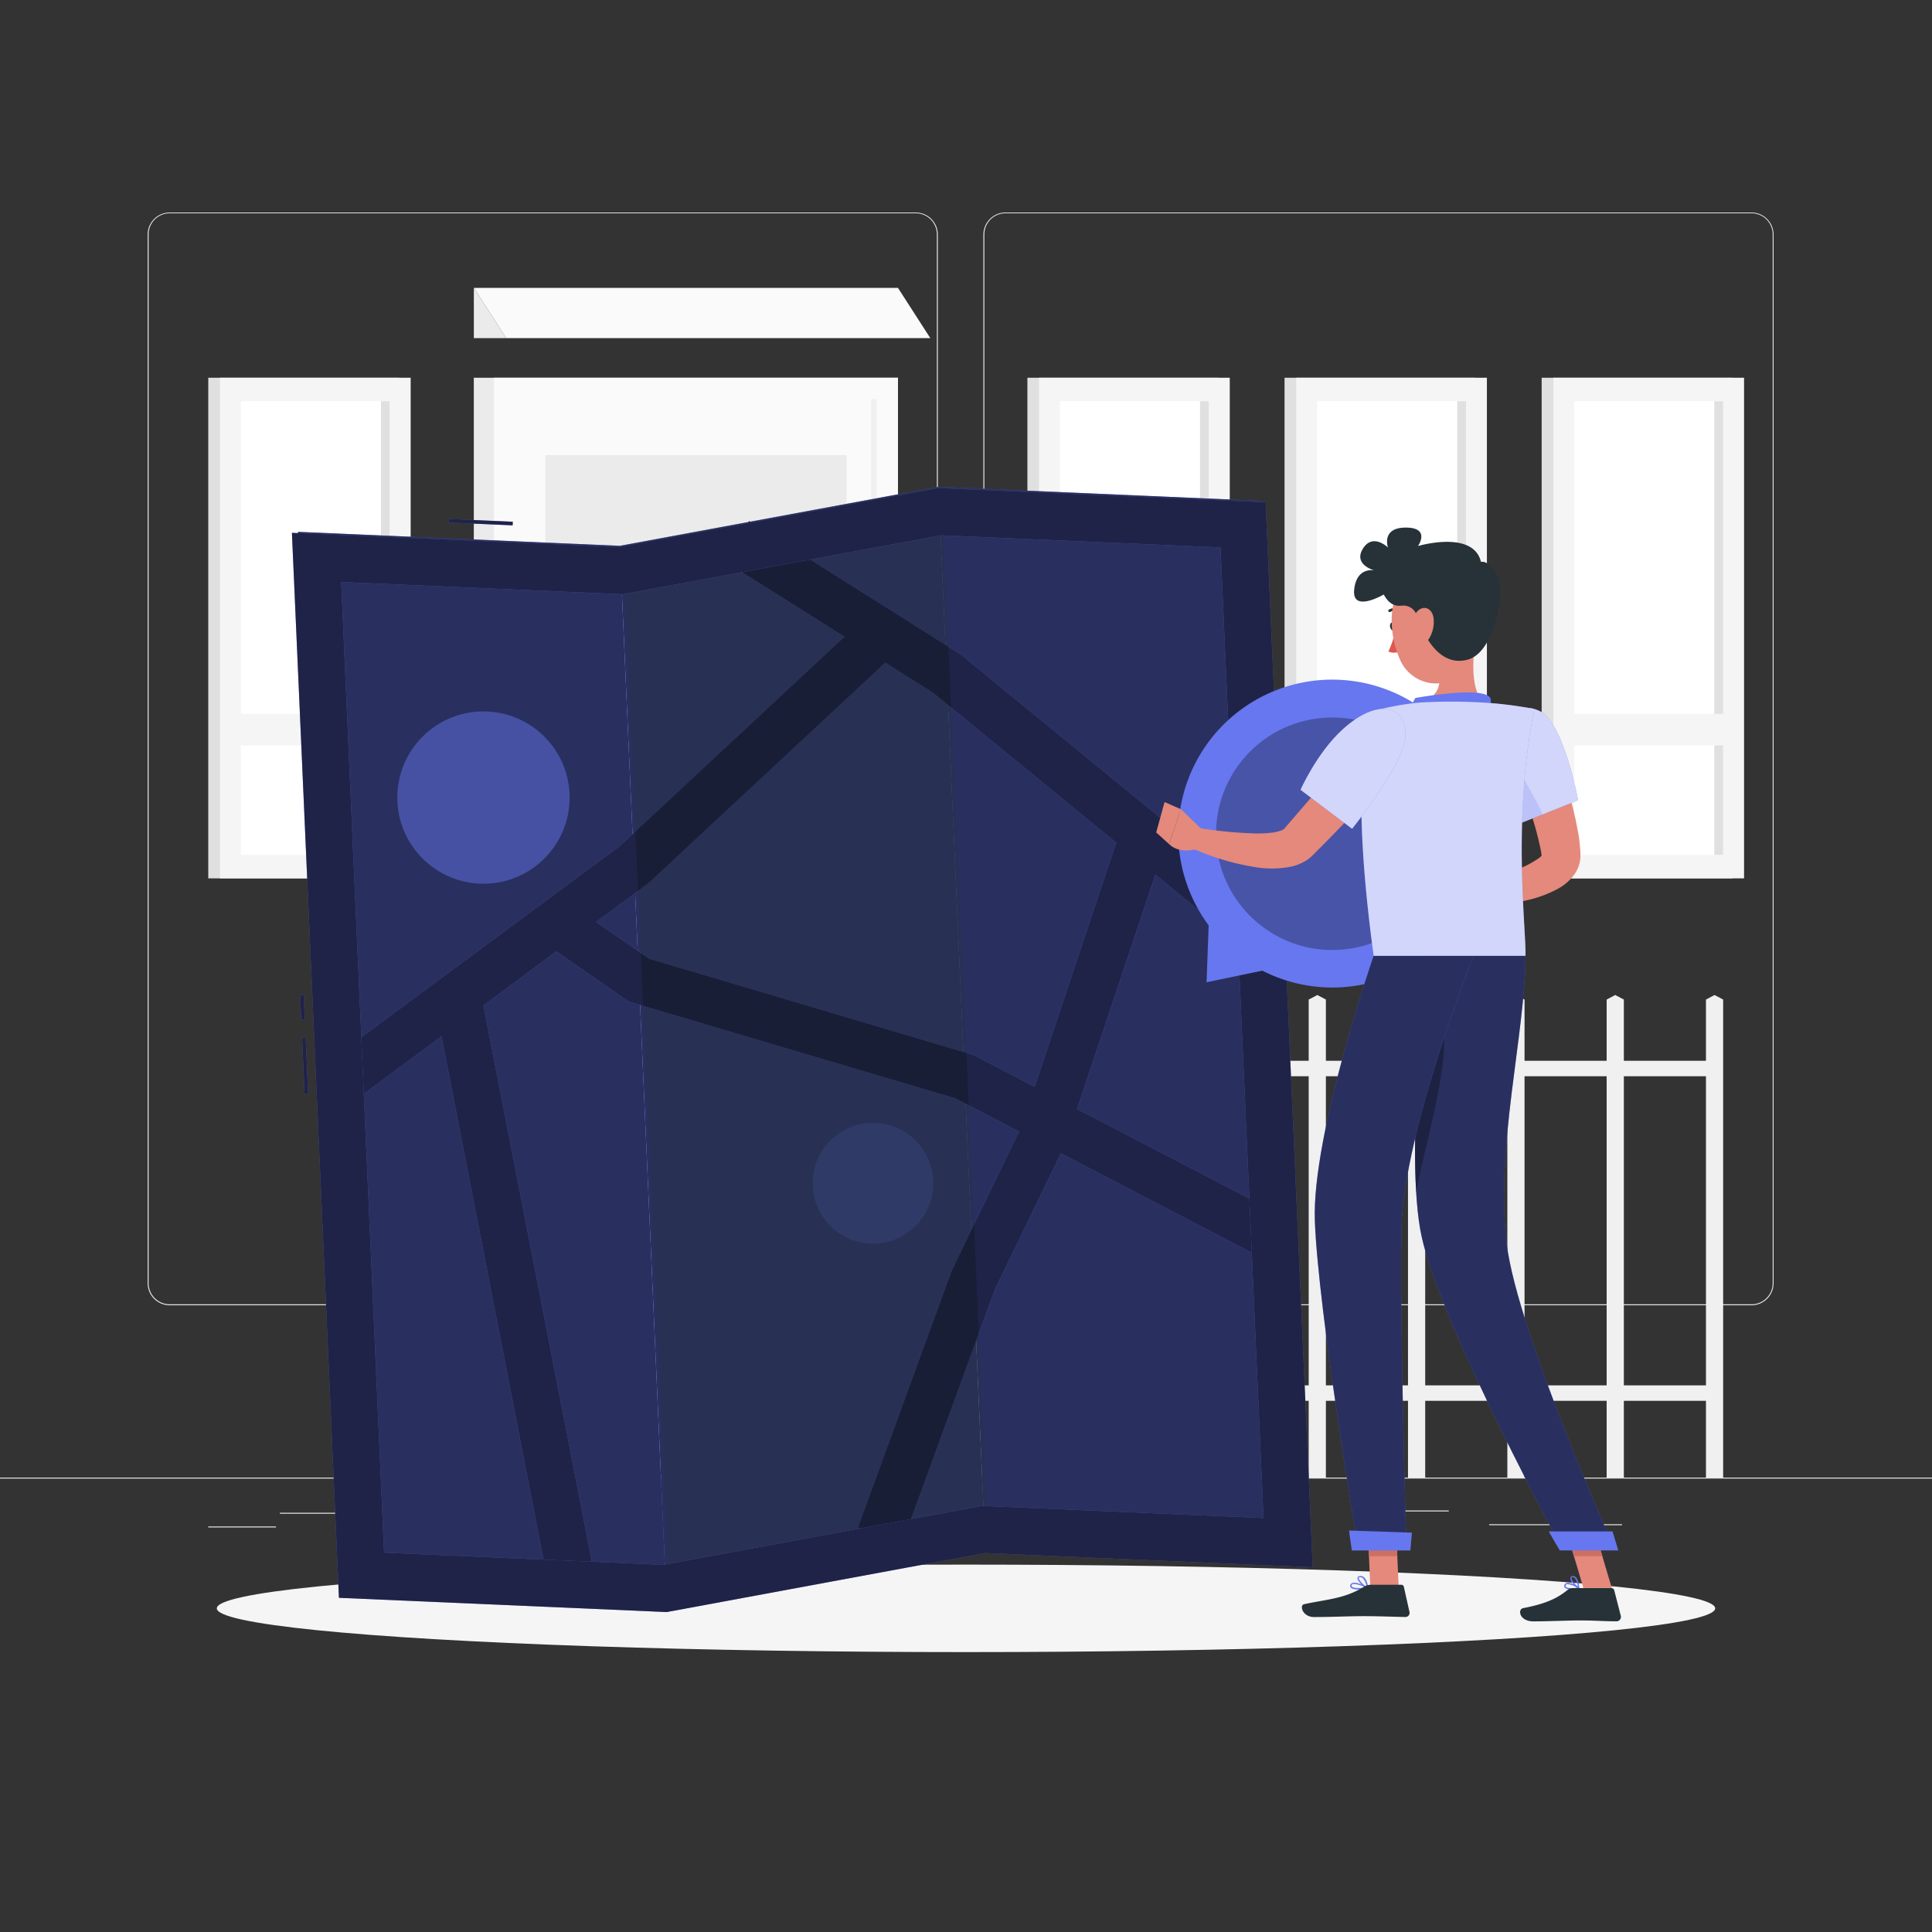 <svg xmlns="http://www.w3.org/2000/svg" viewBox="0 0 500 500"><rect x="0" y="0" width="500" height="500" fill="#333333" stroke="none"/><g id="freepik--background-complete--inject-66"><rect y="382.4" width="500" height="0.25" style="fill:#e6e6e6"></rect><rect x="385.39" y="394.47" width="34.4" height="0.25" style="fill:#e6e6e6"></rect><rect x="255.61" y="394.93" width="10.28" height="0.25" style="fill:#e6e6e6"></rect><rect x="355.58" y="390.91" width="19.36" height="0.25" style="fill:#e6e6e6"></rect><rect x="72.44" y="391.5" width="25.68" height="0.25" style="fill:#e6e6e6"></rect><rect x="53.9" y="395.05" width="17.54" height="0.25" style="fill:#e6e6e6"></rect><rect x="134.44" y="388.97" width="93.68" height="0.25" style="fill:#e6e6e6"></rect><path d="M237,337.8H43.91a5.71,5.71,0,0,1-5.7-5.71V60.66A5.71,5.71,0,0,1,43.91,55H237a5.71,5.71,0,0,1,5.71,5.71V332.09A5.71,5.71,0,0,1,237,337.8ZM43.91,55.2a5.46,5.46,0,0,0-5.45,5.46V332.09a5.46,5.46,0,0,0,5.45,5.46H237a5.47,5.47,0,0,0,5.46-5.46V60.66A5.47,5.47,0,0,0,237,55.2Z" style="fill:#e6e6e6"></path><path d="M453.31,337.8H260.21a5.72,5.72,0,0,1-5.71-5.71V60.66A5.72,5.72,0,0,1,260.21,55h193.1A5.71,5.71,0,0,1,459,60.66V332.09A5.71,5.71,0,0,1,453.31,337.8ZM260.21,55.2a5.47,5.47,0,0,0-5.46,5.46V332.09a5.47,5.47,0,0,0,5.46,5.46h193.1a5.47,5.47,0,0,0,5.46-5.46V60.66a5.47,5.47,0,0,0-5.46-5.46Z" style="fill:#e6e6e6"></path><polygon points="287.29 258.68 289.52 257.51 291.74 258.68 291.74 382.4 287.29 382.4 287.29 258.68" style="fill:#f0f0f0"></polygon><polygon points="312.99 258.68 315.22 257.51 317.44 258.68 317.44 382.4 312.99 382.4 312.99 258.68" style="fill:#f0f0f0"></polygon><polygon points="338.69 258.68 340.92 257.51 343.14 258.68 343.14 382.4 338.69 382.4 338.69 258.68" style="fill:#f0f0f0"></polygon><polygon points="364.39 258.68 366.62 257.51 368.84 258.68 368.84 382.4 364.39 382.4 364.39 258.68" style="fill:#f0f0f0"></polygon><polygon points="390.1 258.68 392.32 257.51 394.55 258.68 394.55 382.4 390.1 382.4 390.1 258.68" style="fill:#f0f0f0"></polygon><polygon points="415.8 258.68 418.02 257.51 420.25 258.68 420.25 382.4 415.8 382.4 415.8 258.68" style="fill:#f0f0f0"></polygon><polygon points="441.5 258.68 443.72 257.51 445.95 258.68 445.95 382.4 441.5 382.4 441.5 258.68" style="fill:#f0f0f0"></polygon><rect x="289.52" y="274.53" width="154.2" height="4" transform="translate(733.24 553.06) rotate(180)" style="fill:#f0f0f0"></rect><rect x="289.52" y="358.53" width="154.2" height="4" transform="translate(733.24 721.06) rotate(180)" style="fill:#f0f0f0"></rect><rect x="122.62" y="97.76" width="109.76" height="242.76" style="fill:#ebebeb"></rect><rect x="127.83" y="97.76" width="104.56" height="242.76" style="fill:#fafafa"></rect><rect x="64.24" y="172.36" width="231.74" height="93.55" transform="translate(399.25 39.03) rotate(90)" style="fill:#fafafa"></rect><rect x="167.45" y="91.48" width="25.31" height="77.95" transform="translate(310.56 -49.66) rotate(90)" style="fill:#ebebeb"></rect><rect x="152.43" y="253.95" width="55.36" height="77.95" transform="translate(473.03 112.81) rotate(90)" style="fill:#ebebeb"></rect><rect x="141.14" y="150.05" width="35.22" height="108.05" transform="translate(317.49 408.15) rotate(180)" style="fill:#ebebeb"></rect><rect x="183.87" y="150.05" width="35.22" height="108.05" transform="translate(402.95 408.15) rotate(180)" style="fill:#ebebeb"></rect><rect x="110.3" y="218.42" width="231.74" height="1.43" transform="translate(445.3 -7.03) rotate(90)" style="fill:#f0f0f0"></rect><path d="M219.08,209.1a4.69,4.69,0,1,1-4.69-4.69A4.7,4.7,0,0,1,219.08,209.1Z" style="fill:#e0e0e0"></path><path d="M220.92,208.13a4.7,4.7,0,1,1-4.69-4.69A4.69,4.69,0,0,1,220.92,208.13Z" style="fill:#fafafa"></path><rect x="122.62" y="340.52" width="20.94" height="20.94" style="fill:#ebebeb"></rect><rect x="143.57" y="340.52" width="109.81" height="20.94" transform="translate(396.94 701.97) rotate(180)" style="fill:#fafafa"></rect><rect x="122.62" y="361.46" width="41.88" height="20.94" style="fill:#ebebeb"></rect><rect x="164.51" y="361.46" width="109.81" height="20.94" transform="translate(438.82 743.86) rotate(180)" style="fill:#fafafa"></rect><rect x="265.89" y="97.76" width="49.36" height="129.56" style="fill:#e0e0e0"></rect><rect x="268.9" y="97.76" width="49.36" height="129.56" style="fill:#f5f5f5"></rect><rect x="234.88" y="143.27" width="117.4" height="38.53" transform="translate(456.12 -131.05) rotate(90)" style="fill:#fff"></rect><rect x="253.01" y="161.4" width="117.4" height="2.28" transform="translate(474.25 -149.17) rotate(90)" style="fill:#e0e0e0"></rect><rect x="271.14" y="184.75" width="44.88" height="8.16" style="fill:#f5f5f5"></rect><rect x="332.44" y="97.76" width="49.36" height="129.56" style="fill:#e0e0e0"></rect><rect x="335.45" y="97.76" width="49.36" height="129.56" style="fill:#f5f5f5"></rect><rect x="301.43" y="143.27" width="117.4" height="38.53" transform="translate(522.67 -197.6) rotate(90)" style="fill:#fff"></rect><rect x="319.56" y="161.4" width="117.4" height="2.28" transform="translate(540.8 -215.72) rotate(90)" style="fill:#e0e0e0"></rect><rect x="337.69" y="184.75" width="44.88" height="8.16" style="fill:#f5f5f5"></rect><rect x="398.98" y="97.76" width="49.36" height="129.56" style="fill:#e0e0e0"></rect><rect x="402" y="97.76" width="49.36" height="129.56" style="fill:#f5f5f5"></rect><rect x="367.98" y="143.27" width="117.4" height="38.53" transform="translate(589.22 -264.14) rotate(90)" style="fill:#fff"></rect><rect x="386.11" y="161.4" width="117.4" height="2.28" transform="translate(607.34 -282.27) rotate(90)" style="fill:#e0e0e0"></rect><rect x="404.24" y="184.75" width="44.88" height="8.16" style="fill:#f5f5f5"></rect><rect x="53.9" y="97.76" width="49.36" height="129.56" style="fill:#e0e0e0"></rect><rect x="56.92" y="97.76" width="49.36" height="129.56" style="fill:#f5f5f5"></rect><rect x="22.9" y="143.27" width="117.4" height="38.53" transform="translate(244.14 80.94) rotate(90)" style="fill:#fff"></rect><rect x="41.03" y="161.4" width="117.4" height="2.28" transform="translate(262.26 62.81) rotate(90)" style="fill:#e0e0e0"></rect><rect x="59.16" y="184.75" width="44.88" height="8.16" style="fill:#f5f5f5"></rect><polygon points="122.63 74.5 122.63 87.5 131 87.5 122.63 74.5" style="fill:#ebebeb"></polygon><polygon points="232.39 74.5 122.63 74.5 131 87.5 240.76 87.5 232.39 74.5" style="fill:#fafafa"></polygon></g><g id="freepik--Shadow--inject-66"><ellipse cx="250" cy="416.24" rx="193.89" ry="11.32" style="fill:#f5f5f5"></ellipse></g><g id="freepik--Map--inject-66"><polygon points="254.87 398.06 338.15 401.68 326.14 129.61 242.85 125.99 254.87 398.06" style="fill:#6777EF"></polygon><polygon points="254.87 398.06 338.15 401.68 326.14 129.61 242.85 125.99 254.87 398.06" style="opacity:0.6"></polygon><polygon points="172.42 413.33 254.87 398.06 242.85 125.99 160.4 141.26 172.42 413.33" style="fill:#6777EF"></polygon><polygon points="172.42 413.33 254.87 398.06 242.85 125.99 160.4 141.26 172.42 413.33" style="opacity:0.6"></polygon><polygon points="89.13 409.71 172.42 413.33 160.4 141.26 77.11 137.64 89.13 409.71" style="fill:#6777EF"></polygon><polygon points="89.13 409.71 172.42 413.33 160.4 141.26 77.11 137.64 89.13 409.71" style="opacity:0.6"></polygon><rect x="123.91" y="126.82" width="0.93" height="16.64" transform="translate(-16.04 253.52) rotate(-87.51)" style="fill:#6777EF"></rect><rect x="77.82" y="257.52" width="0.93" height="6.4" transform="translate(-11.44 3.71) rotate(-2.53)" style="fill:#6777EF"></rect><rect x="78.49" y="268.63" width="0.93" height="14.4" transform="translate(-12.09 3.75) rotate(-2.53)" style="fill:#6777EF"></rect><circle cx="125.12" cy="206.41" r="22.29" style="fill:#6777EF;opacity:0.6"></circle><circle cx="225.92" cy="306.19" r="15.62" transform="translate(-152.68 268.04) rotate(-47.82)" style="fill:#6777EF;opacity:0.2"></circle><path d="M331.49,314.44,278.74,287,299,226.34l22.3,18.25,7.72-9.43-80.45-65.84-54.68-34.47-6.5,10.3,31.14,19.63-58.36,54.35L84.31,275.25,91.55,285l22.71-16.8,27.18,139.37,11.95-2.33L125.11,260.21l18.86-14,18.73,13,84.6,25.07,16.42,8.56L246.3,328.81,222,395.36l11.44,4.18,24.11-66,17-35.07,51.33,26.74ZM168,248.11l-13.72-9.51,13.36-9.88.27-.21,61.23-57,12.25,7.73,47.48,38.85-21.1,63.18L251.89,273Z" style="fill:#6777EF"></path><polygon points="173.2 413.33 255.65 398.06 243.63 125.99 161.18 141.26 173.2 413.33" style="fill:#263238;opacity:0.3;mix-blend-mode:multiply"></polygon><circle cx="125.12" cy="206.41" r="22.29" style="opacity:0.1"></circle><path d="M331.49,314.44,278.74,287,299,226.34l22.3,18.25,7.72-9.43-80.45-65.84-54.68-34.47-6.5,10.3,31.14,19.63-58.36,54.35L84.31,275.25,91.55,285l22.71-16.8,27.18,139.37,11.95-2.33L125.11,260.21l18.86-14,18.73,13,84.6,25.07,16.42,8.56L246.3,328.81,222,395.36l11.44,4.18,24.11-66,17-35.07,51.33,26.74ZM168,248.11l-13.72-9.51,13.36-9.88.27-.21,61.23-57,12.25,7.73,47.48,38.85-21.1,63.18L251.89,273Z" style="opacity:0.7"></path><path d="M327.54,130l-84.81-3.68-82.46,15.26-84.72-3.68L87.72,413.51l84.82,3.69L255,401.93l84.73,3.69Zm-72,259.78-1.38-.06-1.36.26-81.09,15L99.4,401.83,88.3,150.63l71.44,3.1,1.39.06,1.36-.25,81.09-15,72.29,3.14L327,392.87Z" style="fill:#6777EF"></path><path d="M327.54,130l-84.81-3.68-82.46,15.26-84.72-3.68L87.72,413.51l84.82,3.69L255,401.93l84.73,3.69Zm-72,259.78-1.38-.06-1.36.26-81.09,15L99.4,401.83,88.3,150.63l71.44,3.1,1.39.06,1.36-.25,81.09-15,72.29,3.14L327,392.87Z" style="opacity:0.7"></path><rect x="123.91" y="126.82" width="0.93" height="16.64" transform="translate(-16.04 253.52) rotate(-87.51)" style="opacity:0.7"></rect><rect x="77.82" y="257.52" width="0.93" height="6.4" transform="translate(-11.44 3.71) rotate(-2.53)" style="opacity:0.7"></rect><rect x="78.49" y="268.63" width="0.93" height="14.4" transform="translate(-12.09 3.75) rotate(-2.53)" style="opacity:0.7"></rect></g><g id="freepik--Character--inject-66"><path d="M370.55,185.34a39.84,39.84,0,0,0-57.75,54.14l-.54,14.73,14.44-3a39.84,39.84,0,0,0,43.85-65.9Z" style="fill:#6777EF"></path><circle cx="344.81" cy="215.76" r="30.09" transform="translate(-16.92 29.75) rotate(-4.82)" style="fill:#6777EF"></circle><circle cx="344.81" cy="215.76" r="30.09" transform="translate(-16.92 29.75) rotate(-4.82)" style="opacity:0.3"></circle><polygon points="361.98 410.99 354.64 410.99 353.91 393.98 361.25 393.98 361.98 410.99" style="fill:#e4897b"></polygon><path d="M399.71,189.36c.64,1.26,1.17,2.38,1.68,3.58s1,2.37,1.51,3.56c1,2.39,1.84,4.82,2.62,7.29s1.51,5,2.07,7.56c.31,1.27.53,2.59.79,3.9s.41,2.64.52,4l.1,1,0,.26,0,.38a7.36,7.36,0,0,1,0,1.15,8.62,8.62,0,0,1-1.37,4,12.42,12.42,0,0,1-4.35,3.92,30.8,30.8,0,0,1-8,3,70.11,70.11,0,0,1-15.43,1.85l-.7-5.47A130.25,130.25,0,0,0,392.72,225a26.68,26.68,0,0,0,5.54-2.91c.67-.49,1.12-1.08,1-1.1a.93.93,0,0,0-.22.54,1.8,1.8,0,0,0,0,.22s0,.06,0,0l0-.1,0-.21-.16-.82a85.1,85.1,0,0,0-3.78-13.29c-.8-2.22-1.67-4.43-2.56-6.63s-1.87-4.43-2.77-6.45Z" style="fill:#e4897b"></path><path d="M398.41,184c6.38,3,10,23.1,10,23.1l-15.57,6.21a116.48,116.48,0,0,1-5.5-17.15C385.2,186.9,391.9,180.9,398.41,184Z" style="fill:#6777EF"></path><path d="M398.41,184c6.38,3,10,23.1,10,23.1l-15.57,6.21a116.48,116.48,0,0,1-5.5-17.15C385.2,186.9,391.9,180.9,398.41,184Z" style="fill:#fff;opacity:0.7"></path><polygon points="417.14 410.99 409.79 410.99 404.73 393.98 412.08 393.98 417.14 410.99" style="fill:#e4897b"></polygon><polygon points="353.91 393.98 354.28 402.75 361.63 402.75 361.26 393.98 353.91 393.98" style="fill:#ce6f64"></polygon><polygon points="412.08 393.98 404.73 393.98 407.34 402.75 414.69 402.75 412.08 393.98" style="fill:#ce6f64"></polygon><path d="M369.43,247.36S363.34,299,367.91,320c5,23,36.53,81.06,36.53,81.06H417.9s-25.09-56.17-27.95-79c-3.1-24.75,4.84-54.64,4.84-74.71Z" style="fill:#6777EF"></path><path d="M369.43,247.36S363.34,299,367.91,320c5,23,36.53,81.06,36.53,81.06H417.9s-25.09-56.17-27.95-79c-3.1-24.75,4.84-54.64,4.84-74.71Z" style="opacity:0.6"></path><path d="M380.61,229l-5.13-1.84.16,9.39s4.15.27,6.45-2.43Z" style="fill:#e4897b"></path><polygon points="369 226.82 369.5 234.57 375.64 236.54 375.48 227.16 369 226.82" style="fill:#e4897b"></polygon><path d="M361.13,162c.12.58-.09,1.11-.47,1.19s-.78-.33-.9-.91.09-1.12.47-1.19S361,161.39,361.13,162Z" style="fill:#263238"></path><path d="M361.09,163.07a21.26,21.26,0,0,1-1.78,5.53,3.42,3.42,0,0,0,2.88,0Z" style="fill:#de5753"></path><path d="M359.63,158.41a.36.36,0,0,1-.29-.16.34.34,0,0,1,.11-.48,3.44,3.44,0,0,1,3.17-.09.35.35,0,0,1,.17.46.34.34,0,0,1-.46.17,2.74,2.74,0,0,0-2.51.05A.41.41,0,0,1,359.63,158.41Z" style="fill:#263238"></path><path d="M382.28,163c-1.06,5.37-2.11,15.22,1.65,18.81,0,0-1.47,5.45-11.45,5.45-11,0-5.25-5.45-5.25-5.45,6-1.44,5.84-5.88,4.79-10.06Z" style="fill:#e4897b"></path><path d="M365.06,182.83l1.22-2.19s19-3.47,19.53.39a7.39,7.39,0,0,1-.25,2.42Z" style="fill:#6777EF"></path><path d="M406.71,411.37a2.36,2.36,0,0,1-1.77-.49.68.68,0,0,1,0-.82.81.81,0,0,1,.54-.41c1.08-.26,3.1,1.14,3.19,1.2a.17.17,0,0,1-.06.31A9.32,9.32,0,0,1,406.71,411.37Zm-.92-1.4a.78.78,0,0,0-.22,0,.48.48,0,0,0-.32.23c-.16.29-.06.41,0,.45.31.41,1.81.42,2.91.24A5.74,5.74,0,0,0,405.79,410Z" style="fill:#6777EF"></path><path d="M408.58,411.17a.11.11,0,0,1-.08,0c-.76-.41-2.23-2-2.08-2.84a.57.57,0,0,1,.56-.45,1,1,0,0,1,.74.22c.85.7,1,2.82,1,2.91a.16.16,0,0,1-.08.16A.14.14,0,0,1,408.58,411.17Zm-1.48-3H407c-.23,0-.25.13-.26.18-.09.48.85,1.7,1.6,2.27a4.19,4.19,0,0,0-.86-2.3A.64.64,0,0,0,407.1,408.19Z" style="fill:#6777EF"></path><path d="M351.69,411.37c-.95,0-1.86-.13-2.16-.56a.66.66,0,0,1,0-.76.88.88,0,0,1,.55-.4c1.23-.34,3.79,1.13,3.9,1.19a.17.17,0,0,1,.09.18.17.17,0,0,1-.14.14A13.12,13.12,0,0,1,351.69,411.37Zm-1.17-1.43a1.66,1.66,0,0,0-.33,0,.55.55,0,0,0-.35.25c-.12.21-.07.32,0,.38.34.48,2.2.49,3.57.29A7.93,7.93,0,0,0,350.52,409.94Z" style="fill:#6777EF"></path><path d="M353.91,411.17l-.08,0c-.88-.4-2.64-2-2.5-2.82,0-.19.17-.44.64-.48a1.25,1.25,0,0,1,1,.3c.93.76,1.13,2.74,1.14,2.82a.18.18,0,0,1-.07.16A.21.21,0,0,1,353.91,411.17Zm-1.8-3H352c-.31,0-.33.16-.34.2-.08.5,1.11,1.74,2,2.29a4.18,4.18,0,0,0-1-2.27A1,1,0,0,0,352.11,408.19Z" style="fill:#6777EF"></path><path d="M407.09,411H417a.76.76,0,0,1,.75.52l1.73,6.73a1.16,1.16,0,0,1-1.28,1.34c-3.45,0-5.13-.22-9.47-.22-2.67,0-8.18.24-11.86.24s-4.18-3.14-2.67-3.43c6.78-1.28,9.33-3,11.5-4.71A2.29,2.29,0,0,1,407.09,411Z" style="fill:#263238"></path><path d="M354.69,410.14h8a.63.63,0,0,1,.62.5l1.46,6.53a1.07,1.07,0,0,1-1.06,1.31c-2.9-.05-7.08-.22-10.71-.22-4.26,0-7.93.23-12.92.23-3,0-3.85-3.05-2.59-3.32,5.75-1.26,10.44-1.39,15.41-4.46A3.41,3.41,0,0,1,354.69,410.14Z" style="fill:#263238"></path><path d="M364.45,194.62c-3.47,4.07-7,8-10.6,12s-7.28,7.8-11.05,11.63L340,221.07l-.43.42a9.35,9.35,0,0,1-.76.67,10,10,0,0,1-1.57,1,12.13,12.13,0,0,1-3,1.1,25.83,25.83,0,0,1-9.58.12,64.48,64.48,0,0,1-16.07-4.83l1.64-5.27a109.11,109.11,0,0,0,15.12,1.42,31.69,31.69,0,0,0,3.46-.17,11.4,11.4,0,0,0,2.79-.61,3.23,3.23,0,0,0,.73-.39c.05-.05.08-.08.07-.1h0l.1-.11.16-.19,2.58-3,10.36-12c3.47-4,7-8,10.5-11.9Z" style="fill:#e4897b"></path><path d="M391.94,197.22l-4.64-1a116.48,116.48,0,0,0,5.5,17.15l6.43-2.57C397.91,207.35,394.57,202.28,391.94,197.22Z" style="fill:#6777EF;opacity:0.2"></path><path d="M352.5,200.61c-.21,3.86-.25,8.57,0,14.31l6.83-16.66Z" style="fill:#6777EF"></path><path d="M311.22,214.8l-5.59-5.37-3.08,9s2.14,2.66,7.31,1.27Z" style="fill:#e4897b"></path><polygon points="301.39 207.57 299.22 215.44 302.55 218.45 305.63 209.43 301.39 207.57" style="fill:#e4897b"></polygon><path d="M380.26,156.84c1,7.23,1.95,11.4-.92,15.79-4.31,6.6-13.77,5.1-16.91-1.68-2.82-6.1-4-16.89,2.44-21.13A9.94,9.94,0,0,1,380.26,156.84Z" style="fill:#e4897b"></path><path d="M388.22,153c.1-4.67-3.24-8.07-4.94-7.57-2-8.37-16.3-4.12-16.3-4.12s3.33-4.75-3.13-4.77-4.65,5.15-4.65,5.15-3.93-3.85-6.49.32,3,5.62,3,5.62-4.64-1.07-5.25,5,7.65,1.23,7.65,1.23c1.4,2.58,3.05,3.09,4.65,2.88a3.66,3.66,0,0,1,3.91,2.55c2.31,7,6.73,13.31,13.32,11.38C385.26,169.11,388.07,159.83,388.22,153Z" style="fill:#263238"></path><path d="M371,159.93a8.29,8.29,0,0,1-1.07,5.19c-1.23,2-3.08,1.29-3.78-.76-.63-1.85-.75-5.13,1-6.47S370.71,157.77,371,159.93Z" style="fill:#e4897b"></path><path d="M373.11,265.11c-1.22-3.58-3.49.12-5.85,6.09-.83,11.84-1.44,26-.76,37.3C369.23,294.57,375.8,273,373.11,265.11Z" style="opacity:0.3"></path><path d="M355.5,247.36s-16,46.11-15.22,68.52c.83,23.3,11.27,85.17,11.27,85.17H364s-1.84-60.51-1.29-83.4c.61-24.95,18.62-70.29,18.62-70.29Z" style="fill:#6777EF"></path><path d="M355.5,247.36s-16,46.11-15.22,68.52c.83,23.3,11.27,85.17,11.27,85.17H364s-1.84-60.51-1.29-83.4c.61-24.95,18.62-70.29,18.62-70.29Z" style="opacity:0.6"></path><path d="M400.83,396.33c-.06,0,2.85,4.93,2.85,4.93h15.14l-1.49-4.93Z" style="fill:#6777EF"></path><path d="M349.15,396.1c-.06,0,.7,5.16.7,5.16H365l.41-4.61Z" style="fill:#6777EF"></path><path d="M355.93,183.86s-7.82,8.84-.43,63.5h39.29c.27-6-3.52-35.45,2.3-63.87a100.85,100.85,0,0,0-13.16-1.66,140.87,140.87,0,0,0-16.7,0A74.19,74.19,0,0,0,355.93,183.86Z" style="fill:#6777EF"></path><path d="M355.93,183.86s-7.82,8.84-.43,63.5h39.29c.27-6-3.52-35.45,2.3-63.87a100.85,100.85,0,0,0-13.16-1.66,140.87,140.87,0,0,0-16.7,0A74.19,74.19,0,0,0,355.93,183.86Z" style="fill:#fff;opacity:0.7"></path><path d="M363.76,190.36c-.09,7-13.84,24.13-13.84,24.13L336.58,204.4s4.24-9.64,11-15.73C356.19,180.86,363.86,182.14,363.76,190.36Z" style="fill:#6777EF"></path><path d="M363.76,190.36c-.09,7-13.84,24.13-13.84,24.13L336.58,204.4s4.24-9.64,11-15.73C356.19,180.86,363.86,182.14,363.76,190.36Z" style="fill:#fff;opacity:0.7"></path></g></svg>